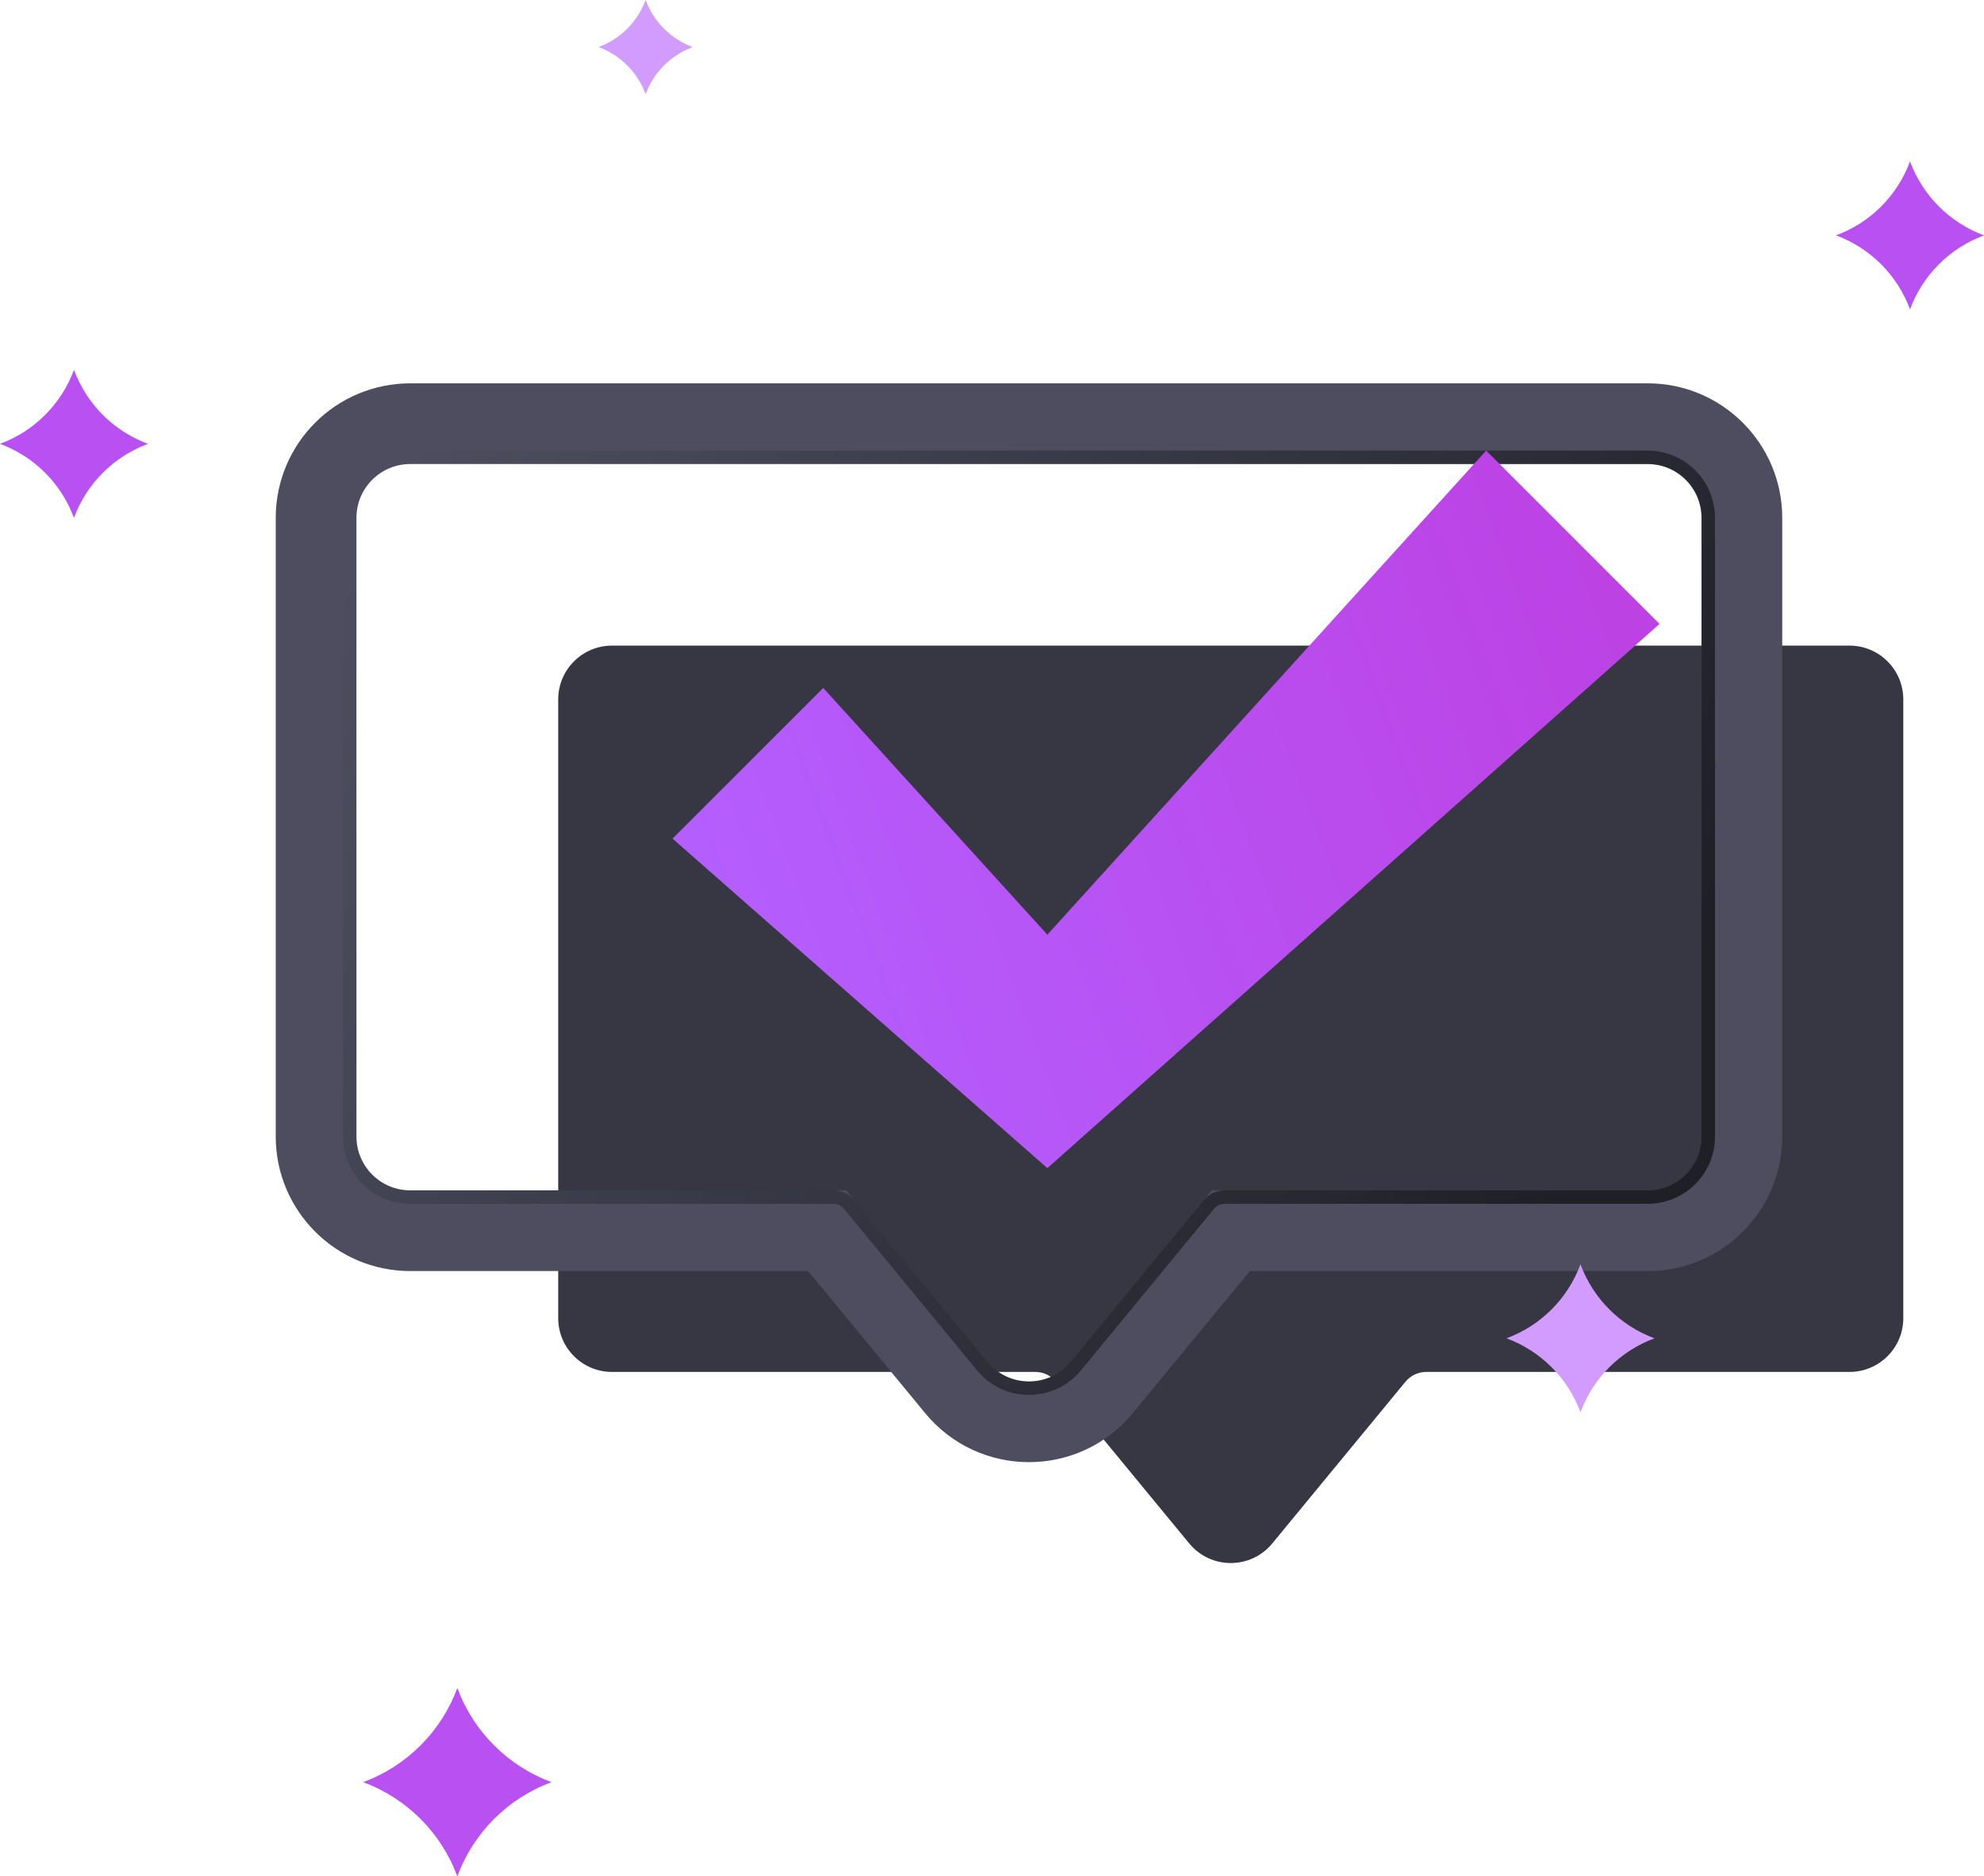 <svg width="295" height="279" viewBox="0 0 295 279" fill="none" xmlns="http://www.w3.org/2000/svg">
<g filter="url(#filter0_i_552_2078)">
<path d="M253 77C253 72.582 249.418 69 245 69H61C56.582 69 53 72.582 53 77V169C53 173.418 56.582 177 61 177H123.936C125.131 177 126.264 177.535 127.024 178.457L146.825 202.501C150.025 206.387 155.975 206.387 159.175 202.501L178.976 178.457C179.736 177.535 180.869 177 182.064 177H245C249.418 177 253 173.418 253 169V77Z" fill="#373743"/>
</g>
<path d="M259 77C259 69.268 252.732 63 245 63H61C53.268 63 47 69.268 47 77V169C47 176.732 53.268 183 61 183H122.992L142.193 206.315C147.793 213.116 158.207 213.116 163.807 206.315L183.008 183H245C252.732 183 259 176.732 259 169V77Z" stroke="#4D4D5F" stroke-width="12"/>
<g opacity="0.6" filter="url(#filter1_f_552_2078)">
<path d="M254 77C254 72.029 249.971 68 245 68H61C56.029 68 52 72.029 52 77V169C52 173.971 56.029 178 61 178H123.936C124.832 178 125.682 178.401 126.252 179.093L146.053 203.137C149.653 207.508 156.347 207.508 159.947 203.137L179.748 179.093C180.318 178.401 181.168 178 182.064 178H245C249.971 178 254 173.971 254 169V77Z" stroke="url(#paint0_linear_552_2078)" stroke-width="2"/>
</g>
<g filter="url(#filter2_di_552_2078)">
<path d="M234.753 75.773L208.979 50L143.729 121.982L110.407 85.294L88 107.701L143.729 156.698L234.753 75.773Z" fill="url(#paint1_linear_552_2078)"/>
</g>
<path d="M284 24C285.886 29.096 289.904 33.114 295 35C289.904 36.886 285.886 40.904 284 46C282.114 40.904 278.096 36.886 273 35C278.096 33.114 282.114 29.096 284 24Z" fill="#B950F1"/>
<path d="M235 188C236.886 193.096 240.904 197.114 246 199C240.904 200.886 236.886 204.904 235 210C233.114 204.904 229.096 200.886 224 199C229.096 197.114 233.114 193.096 235 188Z" fill="#D29CFF"/>
<path d="M96 0C97.2 3.243 99.757 5.8 103 7C99.757 8.2 97.2 10.757 96 14C94.8 10.757 92.243 8.2 89 7C92.243 5.8 94.8 3.243 96 0Z" fill="#D29CFF"/>
<path d="M11 55C12.886 60.096 16.904 64.114 22 66C16.904 67.886 12.886 71.904 11 77C9.114 71.904 5.096 67.886 0 66C5.096 64.114 9.114 60.096 11 55Z" fill="#B950F1"/>
<path d="M68 251C70.4 257.486 75.514 262.6 82 265C75.514 267.4 70.4 272.514 68 279C65.6 272.514 60.486 267.4 54 265C60.486 262.6 65.6 257.486 68 251Z" fill="#B950F1"/>
<defs>
<filter id="filter0_i_552_2078" x="41" y="57" width="242" height="178.416" filterUnits="userSpaceOnUse" color-interpolation-filters="sRGB">
<feFlood flood-opacity="0" result="BackgroundImageFix"/>
<feBlend mode="normal" in="SourceGraphic" in2="BackgroundImageFix" result="shape"/>
<feColorMatrix in="SourceAlpha" type="matrix" values="0 0 0 0 0 0 0 0 0 0 0 0 0 0 0 0 0 0 127 0" result="hardAlpha"/>
<feOffset dx="30" dy="27"/>
<feGaussianBlur stdDeviation="9"/>
<feComposite in2="hardAlpha" operator="arithmetic" k2="-1" k3="1"/>
<feColorMatrix type="matrix" values="0 0 0 0 0 0 0 0 0 0 0 0 0 0 0 0 0 0 0.6 0"/>
<feBlend mode="normal" in2="shape" result="effect1_innerShadow_552_2078"/>
</filter>
<filter id="filter1_f_552_2078" x="50.5" y="66.5" width="205" height="141.416" filterUnits="userSpaceOnUse" color-interpolation-filters="sRGB">
<feFlood flood-opacity="0" result="BackgroundImageFix"/>
<feBlend mode="normal" in="SourceGraphic" in2="BackgroundImageFix" result="shape"/>
<feGaussianBlur stdDeviation="0.25" result="effect1_foregroundBlur_552_2078"/>
</filter>
<filter id="filter2_di_552_2078" x="80.3" y="47.3" width="182.153" height="142.098" filterUnits="userSpaceOnUse" color-interpolation-filters="sRGB">
<feFlood flood-opacity="0" result="BackgroundImageFix"/>
<feColorMatrix in="SourceAlpha" type="matrix" values="0 0 0 0 0 0 0 0 0 0 0 0 0 0 0 0 0 0 127 0" result="hardAlpha"/>
<feOffset dx="10" dy="15"/>
<feGaussianBlur stdDeviation="8.85"/>
<feComposite in2="hardAlpha" operator="out"/>
<feColorMatrix type="matrix" values="0 0 0 0 0 0 0 0 0 0 0 0 0 0 0 0 0 0 0.25 0"/>
<feBlend mode="normal" in2="BackgroundImageFix" result="effect1_dropShadow_552_2078"/>
<feBlend mode="normal" in="SourceGraphic" in2="effect1_dropShadow_552_2078" result="shape"/>
<feColorMatrix in="SourceAlpha" type="matrix" values="0 0 0 0 0 0 0 0 0 0 0 0 0 0 0 0 0 0 127 0" result="hardAlpha"/>
<feOffset dx="2" dy="2"/>
<feGaussianBlur stdDeviation="1"/>
<feComposite in2="hardAlpha" operator="arithmetic" k2="-1" k3="1"/>
<feColorMatrix type="matrix" values="0 0 0 0 1 0 0 0 0 1 0 0 0 0 1 0 0 0 0.6 0"/>
<feBlend mode="normal" in2="shape" result="effect2_innerShadow_552_2078"/>
</filter>
<linearGradient id="paint0_linear_552_2078" x1="56.5" y1="75.5" x2="237.5" y2="171.5" gradientUnits="userSpaceOnUse">
<stop stop-color="#020804" stop-opacity="0"/>
<stop offset="1"/>
</linearGradient>
<linearGradient id="paint1_linear_552_2078" x1="228.697" y1="61.443" x2="87.323" y2="113.616" gradientUnits="userSpaceOnUse">
<stop stop-color="#BD41E3"/>
<stop offset="1" stop-color="#B45FFF"/>
</linearGradient>
</defs>
</svg>
